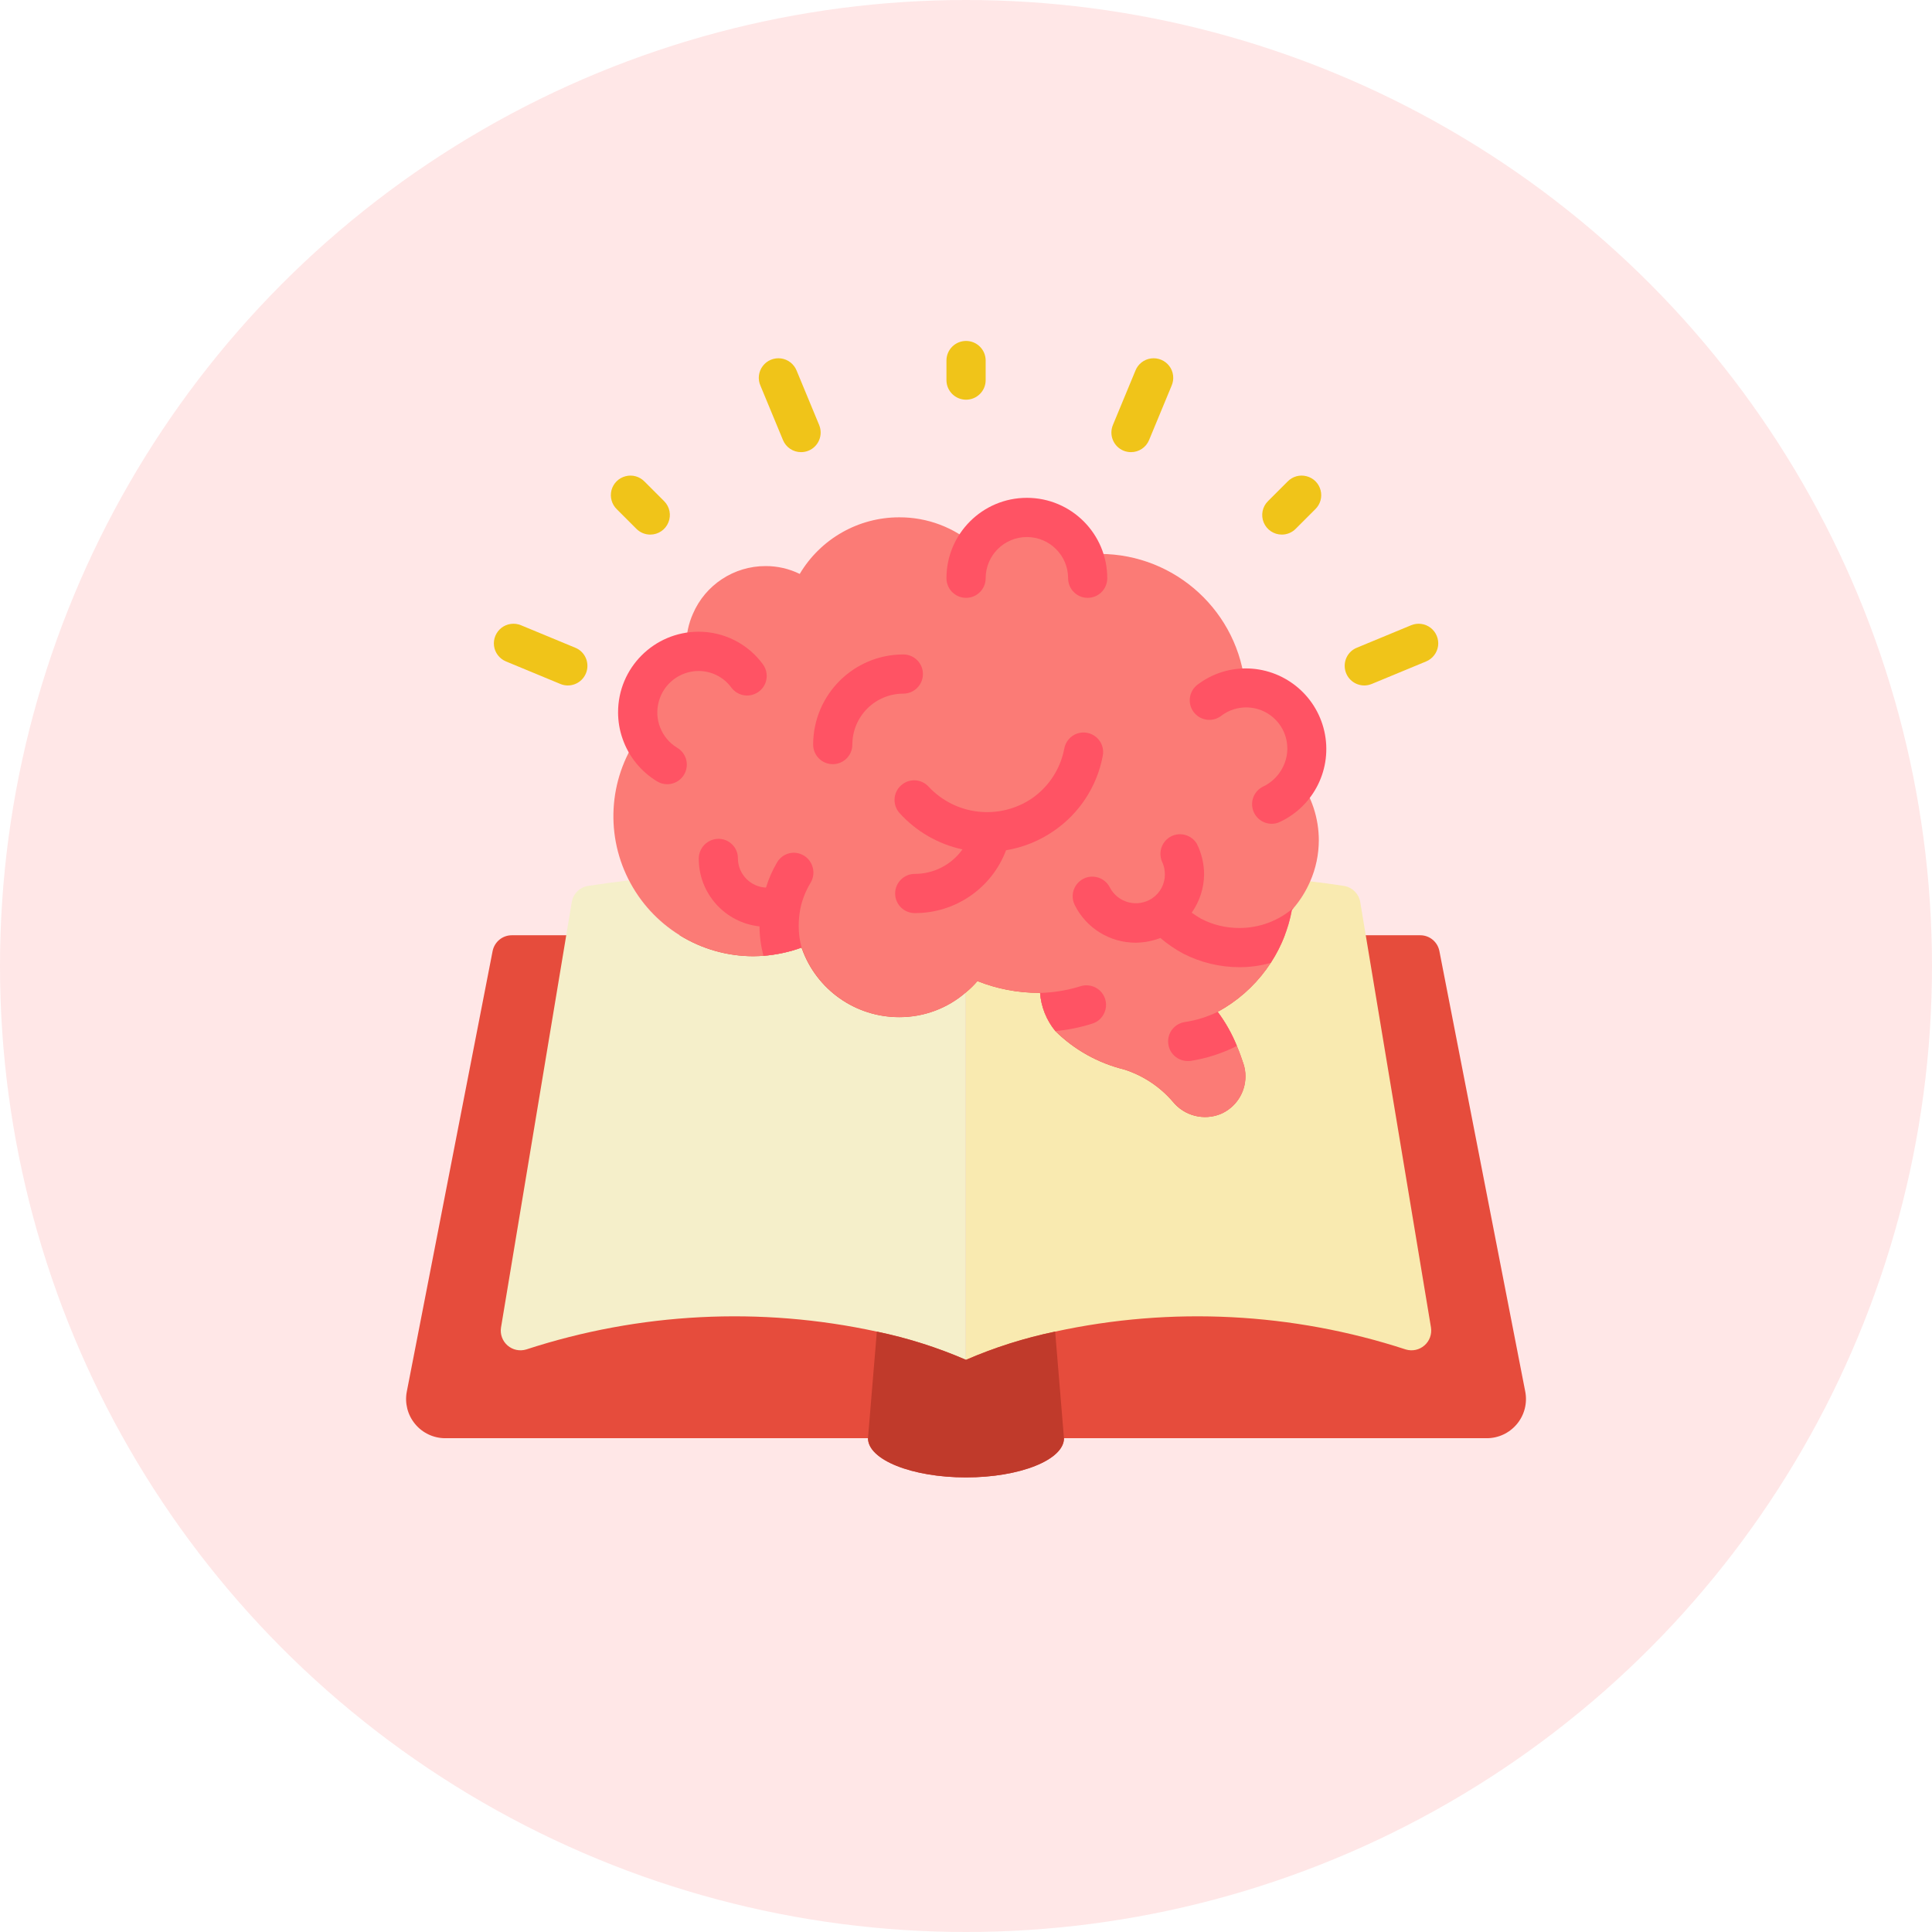 <svg width="34" height="34" viewBox="0 0 34 34" fill="none" xmlns="http://www.w3.org/2000/svg">
<rect width="34" height="34" fill="#E5E5E5"/>
<g clip-path="url(#clip0_0_1)">
<rect width="1600" height="4476" transform="translate(-150 -2355)" fill="white"/>
<g filter="url(#filter0_d_0_1)">
<rect x="-40" y="-72" width="883" height="712" rx="10" fill="white"/>
</g>
<circle cx="17" cy="17" r="17" fill="#FFE7E7"/>
<g clip-path="url(#clip1_0_1)">
<path d="M9.966 16.459H9.007C8.842 16.459 8.701 16.576 8.669 16.738L7.159 24.49C7.12 24.692 7.173 24.901 7.305 25.06C7.436 25.219 7.632 25.311 7.838 25.31H15.276C15.276 25.69 16.049 26 17 26C17.952 26 18.725 25.69 18.725 25.31H26.163C26.369 25.311 26.564 25.219 26.696 25.06C26.828 24.901 26.881 24.692 26.842 24.49L25.331 16.738C25.3 16.576 25.159 16.459 24.994 16.459H9.966Z" fill="#E64C3C"/>
<path d="M16.999 17.462V23.931C16.495 23.712 15.969 23.546 15.431 23.434C13.383 22.989 11.254 23.098 9.262 23.748C9.147 23.783 9.023 23.757 8.932 23.678C8.842 23.6 8.798 23.48 8.817 23.362L9.965 16.459L10.062 15.876C10.086 15.728 10.203 15.613 10.351 15.59C10.586 15.555 10.827 15.521 11.068 15.493C11.49 16.312 12.334 16.827 13.255 16.828C13.317 16.828 13.375 16.824 13.434 16.821C13.664 16.803 13.89 16.754 14.106 16.676C14.107 16.683 14.109 16.69 14.113 16.697C14.371 17.419 15.056 17.901 15.824 17.9C16.256 17.901 16.674 17.746 16.999 17.462Z" fill="#F5EFCA"/>
<path d="M24.738 23.748C22.746 23.098 20.617 22.989 18.569 23.434C18.03 23.546 17.505 23.712 17 23.931V17.462C17.073 17.403 17.14 17.337 17.2 17.265C17.544 17.402 17.912 17.473 18.283 17.472H18.303C18.321 17.719 18.415 17.954 18.572 18.145C18.907 18.476 19.326 18.709 19.783 18.821C20.115 18.927 20.411 19.122 20.638 19.386C20.841 19.637 21.184 19.726 21.483 19.603C21.746 19.49 21.916 19.231 21.917 18.945C21.918 18.87 21.906 18.795 21.883 18.724C21.848 18.617 21.81 18.51 21.765 18.407C21.679 18.193 21.566 17.992 21.428 17.807C22.111 17.437 22.592 16.778 22.735 16.014C22.745 16 22.759 15.986 22.769 15.972C22.887 15.834 22.983 15.678 23.055 15.51C23.255 15.534 23.452 15.559 23.648 15.59C23.797 15.613 23.913 15.728 23.938 15.876L24.035 16.459L25.183 23.362C25.201 23.48 25.158 23.6 25.067 23.678C24.977 23.757 24.852 23.783 24.738 23.748Z" fill="#F9EAB0"/>
<path d="M18.724 25.31C18.724 25.69 17.951 26 17 26C16.048 26 15.275 25.69 15.275 25.31L15.431 23.434C15.969 23.546 16.495 23.712 17 23.931C17.504 23.712 18.03 23.546 18.569 23.434L18.724 25.31Z" fill="#C03A2B"/>
<path d="M23.209 14.79C23.208 15.038 23.157 15.283 23.057 15.511C22.985 15.678 22.889 15.834 22.771 15.973C22.761 15.986 22.747 16 22.736 16.014C22.594 16.778 22.113 17.437 21.429 17.807C21.567 17.992 21.681 18.194 21.767 18.407C21.812 18.511 21.85 18.617 21.885 18.724C21.908 18.796 21.919 18.87 21.919 18.945C21.918 19.232 21.747 19.49 21.485 19.604C21.186 19.726 20.843 19.637 20.64 19.386C20.412 19.123 20.116 18.927 19.785 18.821C19.327 18.709 18.909 18.476 18.574 18.145C18.417 17.954 18.323 17.719 18.305 17.473H18.285C17.914 17.473 17.546 17.403 17.202 17.266C17.141 17.337 17.074 17.403 17.002 17.462C16.676 17.746 16.258 17.902 15.826 17.9C15.059 17.901 14.374 17.419 14.116 16.697C14.112 16.691 14.11 16.683 14.109 16.676C13.892 16.754 13.666 16.803 13.436 16.821C13.378 16.824 13.319 16.828 13.257 16.828C12.325 16.827 11.473 16.301 11.056 15.467C10.638 14.634 10.727 13.637 11.285 12.89C11.243 12.777 11.222 12.658 11.223 12.538C11.22 12.028 11.578 11.588 12.078 11.486C12.08 11.485 12.082 11.483 12.085 11.483C12.081 11.442 12.078 11.4 12.078 11.355C12.077 11.164 12.117 10.975 12.195 10.8C12.415 10.291 12.916 9.962 13.471 9.962C13.68 9.961 13.886 10.008 14.074 10.1C14.441 9.482 15.107 9.103 15.826 9.104C16.319 9.102 16.796 9.282 17.164 9.611C17.375 9.27 17.76 9.076 18.16 9.108C18.559 9.141 18.907 9.395 19.061 9.766C19.159 9.755 19.258 9.749 19.357 9.748C20.693 9.751 21.805 10.776 21.916 12.107H21.926C22.21 12.107 22.483 12.22 22.683 12.421C22.884 12.623 22.996 12.895 22.995 13.18C22.994 13.365 22.947 13.548 22.857 13.711C23.086 14.024 23.209 14.402 23.209 14.79Z" fill="#FB7B76"/>
<path d="M17.001 7.034C16.811 7.034 16.656 6.88 16.656 6.69V6.345C16.656 6.154 16.811 6 17.001 6C17.192 6 17.346 6.154 17.346 6.345V6.69C17.346 6.88 17.192 7.034 17.001 7.034Z" fill="#F0C419"/>
<path d="M22.558 9.408C22.418 9.408 22.293 9.324 22.239 9.195C22.186 9.066 22.215 8.918 22.314 8.82L22.659 8.475C22.745 8.385 22.873 8.349 22.994 8.381C23.115 8.412 23.209 8.506 23.24 8.627C23.272 8.747 23.236 8.876 23.146 8.962L22.801 9.307C22.737 9.372 22.649 9.408 22.558 9.408Z" fill="#F0C419"/>
<path d="M11.444 9.408C11.352 9.408 11.265 9.372 11.2 9.307L10.855 8.962C10.766 8.876 10.73 8.747 10.761 8.627C10.793 8.506 10.887 8.412 11.008 8.381C11.128 8.349 11.256 8.385 11.343 8.475L11.688 8.82C11.786 8.918 11.816 9.066 11.762 9.195C11.709 9.324 11.583 9.408 11.444 9.408Z" fill="#F0C419"/>
<path d="M14.097 7.957C13.958 7.957 13.832 7.873 13.779 7.744L13.383 6.788C13.332 6.674 13.348 6.541 13.423 6.442C13.498 6.342 13.622 6.291 13.746 6.308C13.869 6.325 13.974 6.408 14.02 6.524L14.416 7.48C14.451 7.565 14.451 7.66 14.416 7.744C14.381 7.829 14.314 7.896 14.229 7.931C14.187 7.948 14.143 7.957 14.097 7.957Z" fill="#F0C419"/>
<path d="M19.904 7.957C19.858 7.957 19.813 7.948 19.771 7.931C19.687 7.896 19.62 7.829 19.585 7.744C19.55 7.66 19.55 7.565 19.585 7.48L19.981 6.524C20.026 6.408 20.131 6.325 20.255 6.308C20.379 6.291 20.502 6.342 20.578 6.442C20.653 6.541 20.668 6.674 20.618 6.788L20.222 7.744C20.169 7.873 20.043 7.957 19.904 7.957Z" fill="#F0C419"/>
<path d="M24.01 12.063C23.845 12.063 23.703 11.947 23.671 11.785C23.639 11.623 23.725 11.461 23.878 11.399L24.834 11.003C24.948 10.956 25.078 10.973 25.176 11.048C25.273 11.123 25.324 11.245 25.308 11.367C25.291 11.489 25.211 11.593 25.098 11.64L24.142 12.036C24.1 12.053 24.055 12.063 24.01 12.063Z" fill="#F0C419"/>
<path d="M9.992 12.063C9.947 12.063 9.902 12.054 9.86 12.036L8.904 11.64C8.791 11.593 8.71 11.489 8.694 11.367C8.678 11.245 8.729 11.123 8.826 11.048C8.924 10.973 9.054 10.956 9.168 11.003L10.124 11.399C10.277 11.461 10.363 11.623 10.331 11.785C10.299 11.947 10.157 12.063 9.992 12.063Z" fill="#F0C419"/>
<path d="M22.769 15.972C22.759 15.986 22.745 16 22.734 16.014C22.674 16.346 22.547 16.663 22.362 16.945C22.181 16.996 21.995 17.022 21.807 17.021C21.465 17.02 21.128 16.938 20.824 16.783C20.68 16.706 20.545 16.613 20.421 16.507C20.283 16.56 20.137 16.588 19.99 16.59C19.534 16.592 19.117 16.335 18.914 15.928C18.858 15.817 18.866 15.686 18.934 15.583C19.002 15.48 19.119 15.42 19.242 15.428C19.366 15.435 19.476 15.507 19.531 15.617C19.599 15.748 19.72 15.844 19.863 15.88C20.006 15.916 20.157 15.889 20.279 15.807C20.417 15.713 20.5 15.557 20.5 15.39C20.5 15.31 20.483 15.231 20.448 15.159C20.379 14.992 20.45 14.8 20.611 14.718C20.772 14.637 20.969 14.694 21.062 14.848C21.146 15.016 21.19 15.202 21.19 15.39C21.187 15.631 21.111 15.865 20.972 16.062C21.028 16.1 21.083 16.138 21.138 16.169C21.345 16.276 21.574 16.331 21.807 16.331C22.161 16.333 22.503 16.205 22.769 15.972Z" fill="#FF5364"/>
<path d="M18.551 14.619C18.998 14.311 19.305 13.839 19.406 13.306C19.432 13.184 19.39 13.058 19.296 12.976C19.202 12.894 19.071 12.869 18.953 12.91C18.836 12.952 18.75 13.054 18.729 13.177C18.661 13.532 18.456 13.847 18.158 14.052C17.584 14.438 16.815 14.351 16.343 13.845C16.214 13.704 15.996 13.694 15.855 13.823C15.714 13.951 15.704 14.169 15.832 14.31C16.125 14.633 16.511 14.856 16.938 14.948C16.744 15.219 16.431 15.38 16.098 15.379C15.908 15.379 15.753 15.534 15.753 15.724C15.753 15.915 15.908 16.069 16.098 16.069C16.812 16.072 17.453 15.631 17.705 14.963C18.009 14.913 18.298 14.795 18.551 14.619Z" fill="#FF5364"/>
<path d="M21.767 18.407C21.513 18.536 21.241 18.624 20.96 18.669C20.942 18.672 20.923 18.673 20.905 18.672C20.723 18.674 20.571 18.534 20.558 18.353C20.544 18.172 20.673 18.012 20.853 17.986C21.053 17.956 21.247 17.895 21.429 17.807C21.567 17.991 21.68 18.193 21.767 18.407Z" fill="#FF5364"/>
<path d="M14.083 16C14.066 16.096 14.056 16.195 14.056 16.293C14.055 16.422 14.072 16.551 14.107 16.675C13.891 16.754 13.664 16.802 13.435 16.82C13.391 16.651 13.367 16.478 13.366 16.303C12.758 16.237 12.298 15.725 12.297 15.114C12.296 14.921 12.45 14.764 12.642 14.762C12.733 14.761 12.82 14.797 12.885 14.861C12.95 14.925 12.986 15.012 12.986 15.103V15.114C12.992 15.386 13.207 15.608 13.48 15.62C13.527 15.465 13.593 15.316 13.676 15.175C13.723 15.096 13.799 15.039 13.888 15.017C13.977 14.995 14.071 15.01 14.149 15.058C14.311 15.159 14.363 15.37 14.266 15.534C14.178 15.678 14.116 15.835 14.083 16Z" fill="#FF5364"/>
<path d="M19.212 18.017C19.004 18.083 18.79 18.126 18.574 18.145C18.417 17.954 18.323 17.719 18.305 17.472C18.338 17.473 18.371 17.472 18.405 17.469C18.61 17.456 18.812 17.419 19.008 17.358C19.127 17.318 19.259 17.345 19.352 17.429C19.445 17.514 19.485 17.642 19.455 17.765C19.426 17.887 19.333 17.984 19.212 18.017Z" fill="#FF5364"/>
<path d="M16.242 11.862C16.242 11.671 16.087 11.517 15.897 11.517C15.021 11.518 14.312 12.227 14.31 13.103C14.31 13.294 14.465 13.448 14.655 13.448C14.846 13.448 15 13.294 15 13.103C15 12.865 15.095 12.637 15.263 12.469C15.431 12.301 15.659 12.207 15.897 12.207C16.087 12.207 16.242 12.052 16.242 11.862Z" fill="#FF5364"/>
<path d="M11.741 13.801C11.679 13.801 11.617 13.784 11.564 13.751C11.28 13.579 11.064 13.314 10.956 13C10.903 12.85 10.877 12.693 10.877 12.535C10.877 11.754 11.509 11.12 12.291 11.117C12.739 11.116 13.16 11.328 13.425 11.689C13.498 11.788 13.514 11.919 13.465 12.032C13.416 12.145 13.31 12.223 13.188 12.238C13.065 12.252 12.945 12.2 12.871 12.101C12.736 11.916 12.521 11.808 12.292 11.808C11.966 11.81 11.68 12.029 11.594 12.344C11.507 12.658 11.64 12.992 11.92 13.161C12.053 13.241 12.116 13.399 12.074 13.549C12.033 13.698 11.896 13.801 11.741 13.801V13.801Z" fill="#FF5364"/>
<path d="M19.141 10.521C18.951 10.521 18.797 10.367 18.797 10.176C18.797 9.775 18.472 9.451 18.071 9.451C17.671 9.451 17.346 9.775 17.346 10.176C17.346 10.367 17.192 10.521 17.001 10.521C16.811 10.521 16.656 10.367 16.656 10.176C16.656 9.395 17.29 8.761 18.071 8.761C18.853 8.761 19.486 9.395 19.486 10.176C19.486 10.268 19.45 10.355 19.385 10.42C19.321 10.485 19.233 10.521 19.141 10.521Z" fill="#FF5364"/>
<path d="M22.376 14.497C22.216 14.495 22.078 14.384 22.043 14.227C22.008 14.071 22.085 13.912 22.229 13.842C22.366 13.777 22.48 13.672 22.555 13.54C22.731 13.241 22.67 12.859 22.41 12.63C22.15 12.401 21.764 12.388 21.489 12.599C21.337 12.714 21.121 12.683 21.006 12.53C20.892 12.378 20.923 12.162 21.076 12.048C21.317 11.865 21.611 11.765 21.913 11.763C22.58 11.759 23.159 12.219 23.306 12.869C23.453 13.519 23.127 14.183 22.523 14.465C22.477 14.487 22.427 14.498 22.376 14.497Z" fill="#FF5364"/>
</g>
</g>
<defs>
<filter id="filter0_d_0_1" x="-100" y="-122" width="1003" height="832" filterUnits="userSpaceOnUse" color-interpolation-filters="sRGB">
<feFlood flood-opacity="0" result="BackgroundImageFix"/>
<feColorMatrix in="SourceAlpha" type="matrix" values="0 0 0 0 0 0 0 0 0 0 0 0 0 0 0 0 0 0 127 0" result="hardAlpha"/>
<feOffset dy="10"/>
<feGaussianBlur stdDeviation="30"/>
<feColorMatrix type="matrix" values="0 0 0 0 0.165 0 0 0 0 0.402 0 0 0 0 0.757 0 0 0 0.15 0"/>
<feBlend mode="normal" in2="BackgroundImageFix" result="effect1_dropShadow_0_1"/>
<feBlend mode="normal" in="SourceGraphic" in2="effect1_dropShadow_0_1" result="shape"/>
</filter>
<clipPath id="clip0_0_1">
<rect width="1600" height="4476" fill="white" transform="translate(-150 -2355)"/>
</clipPath>
<clipPath id="clip1_0_1">
<rect width="20" height="20" fill="white" transform="translate(7 6)"/>
</clipPath>
</defs>
</svg>
